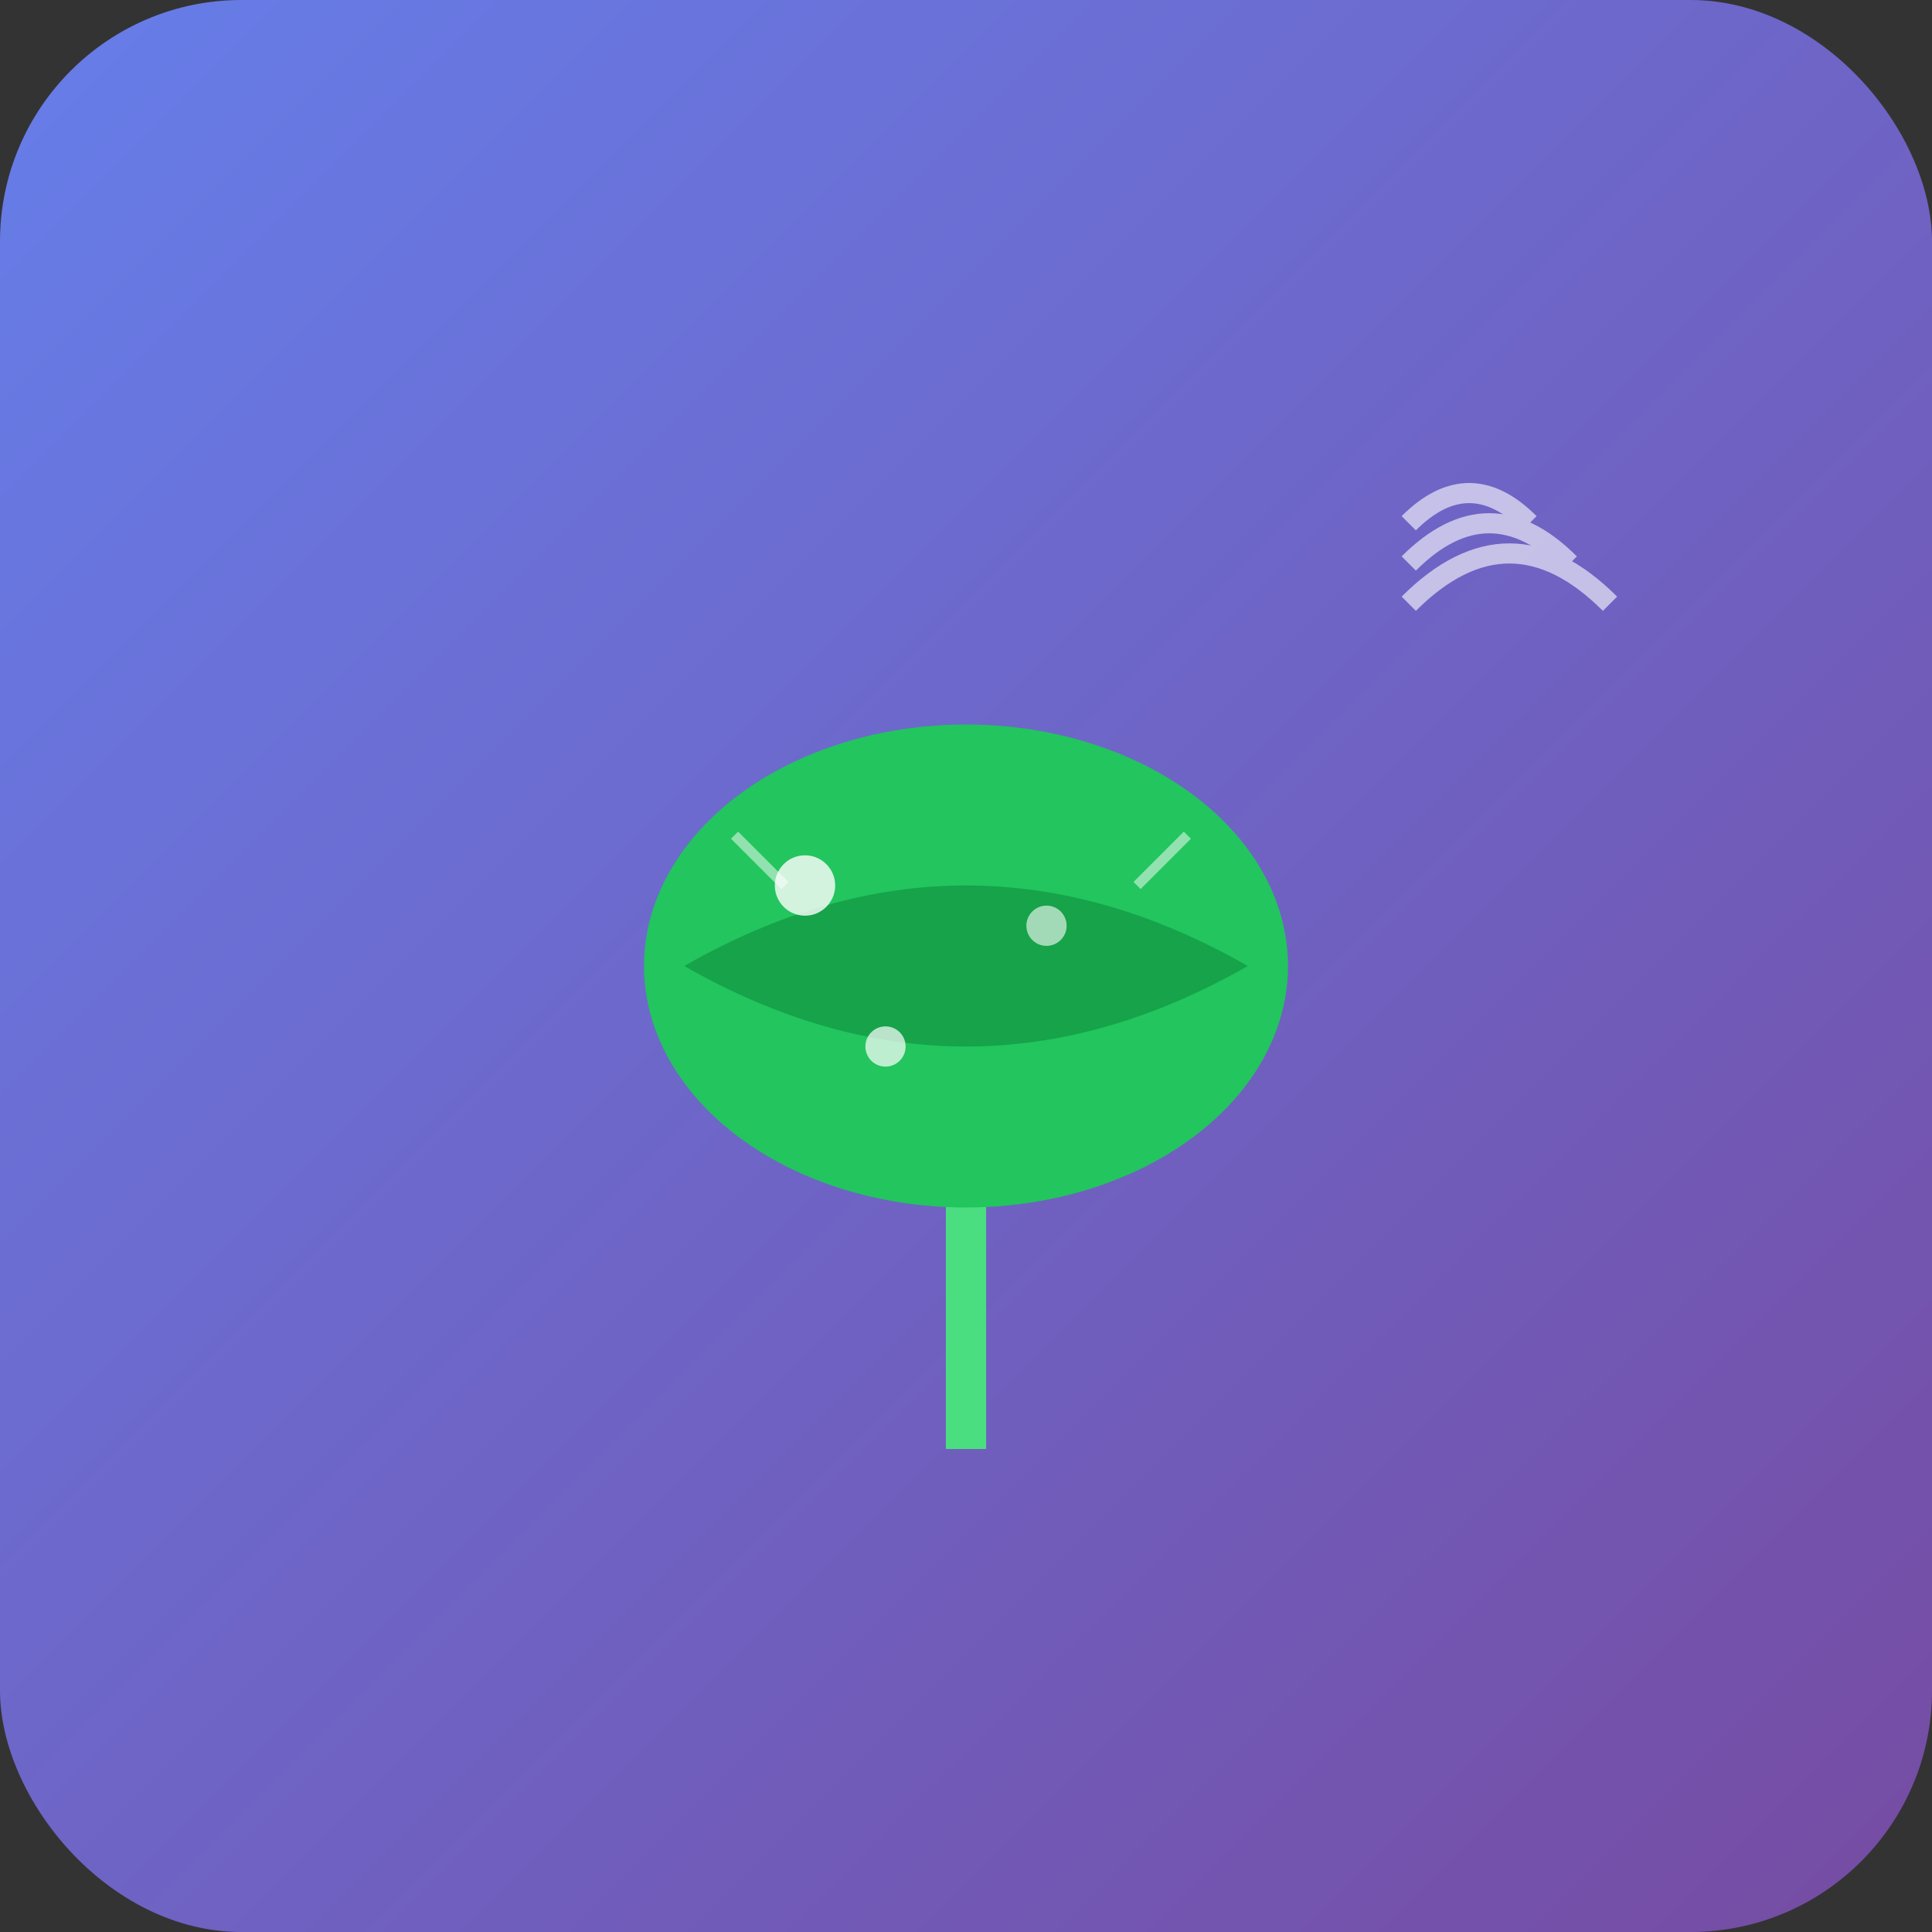 <?xml version="1.0" encoding="UTF-8"?>
<svg width="192" height="192" viewBox="0 0 192 192" xmlns="http://www.w3.org/2000/svg">
  <rect x="0" y="0" width="192" height="192" fill="#333333" stroke="none"/>
  <defs>
    <linearGradient id="grad1" x1="0%" y1="0%" x2="100%" y2="100%">
      <stop offset="0%" style="stop-color:#667eea;stop-opacity:1" />
      <stop offset="100%" style="stop-color:#764ba2;stop-opacity:1" />
    </linearGradient>
  </defs>
  
  <!-- Background -->
  <rect width="192" height="192" rx="24" fill="url(#grad1)"/>
  
  <!-- Plant/Leaf Icon -->
  <g transform="translate(48, 48)">
    <!-- Stem -->
    <rect x="46" y="60" width="4" height="36" fill="#4ade80"/>
    
    <!-- Main Leaf -->
    <ellipse cx="48" cy="48" rx="32" ry="24" fill="#22c55e"/>
    
    <!-- Leaf Details -->
    <path d="M20 48 Q48 32 76 48 Q48 64 20 48" fill="#16a34a"/>
    
    <!-- Small Tech Elements -->
    <circle cx="32" cy="40" r="3" fill="#ffffff" opacity="0.8"/>
    <circle cx="56" cy="44" r="2" fill="#ffffff" opacity="0.6"/>
    <circle cx="40" cy="56" r="2" fill="#ffffff" opacity="0.7"/>
    
    <!-- Sensor Lines -->
    <line x1="25" y1="35" x2="30" y2="40" stroke="#ffffff" stroke-width="1" opacity="0.5"/>
    <line x1="65" y1="40" x2="70" y2="35" stroke="#ffffff" stroke-width="1" opacity="0.5"/>
  </g>
  
  <!-- IoT Signal Waves -->
  <g transform="translate(140, 40)" opacity="0.6">
    <path d="M0 12 Q6 6 12 12" fill="none" stroke="#ffffff" stroke-width="2"/>
    <path d="M0 16 Q8 8 16 16" fill="none" stroke="#ffffff" stroke-width="2"/>
    <path d="M0 20 Q10 10 20 20" fill="none" stroke="#ffffff" stroke-width="2"/>
  </g>
</svg>
